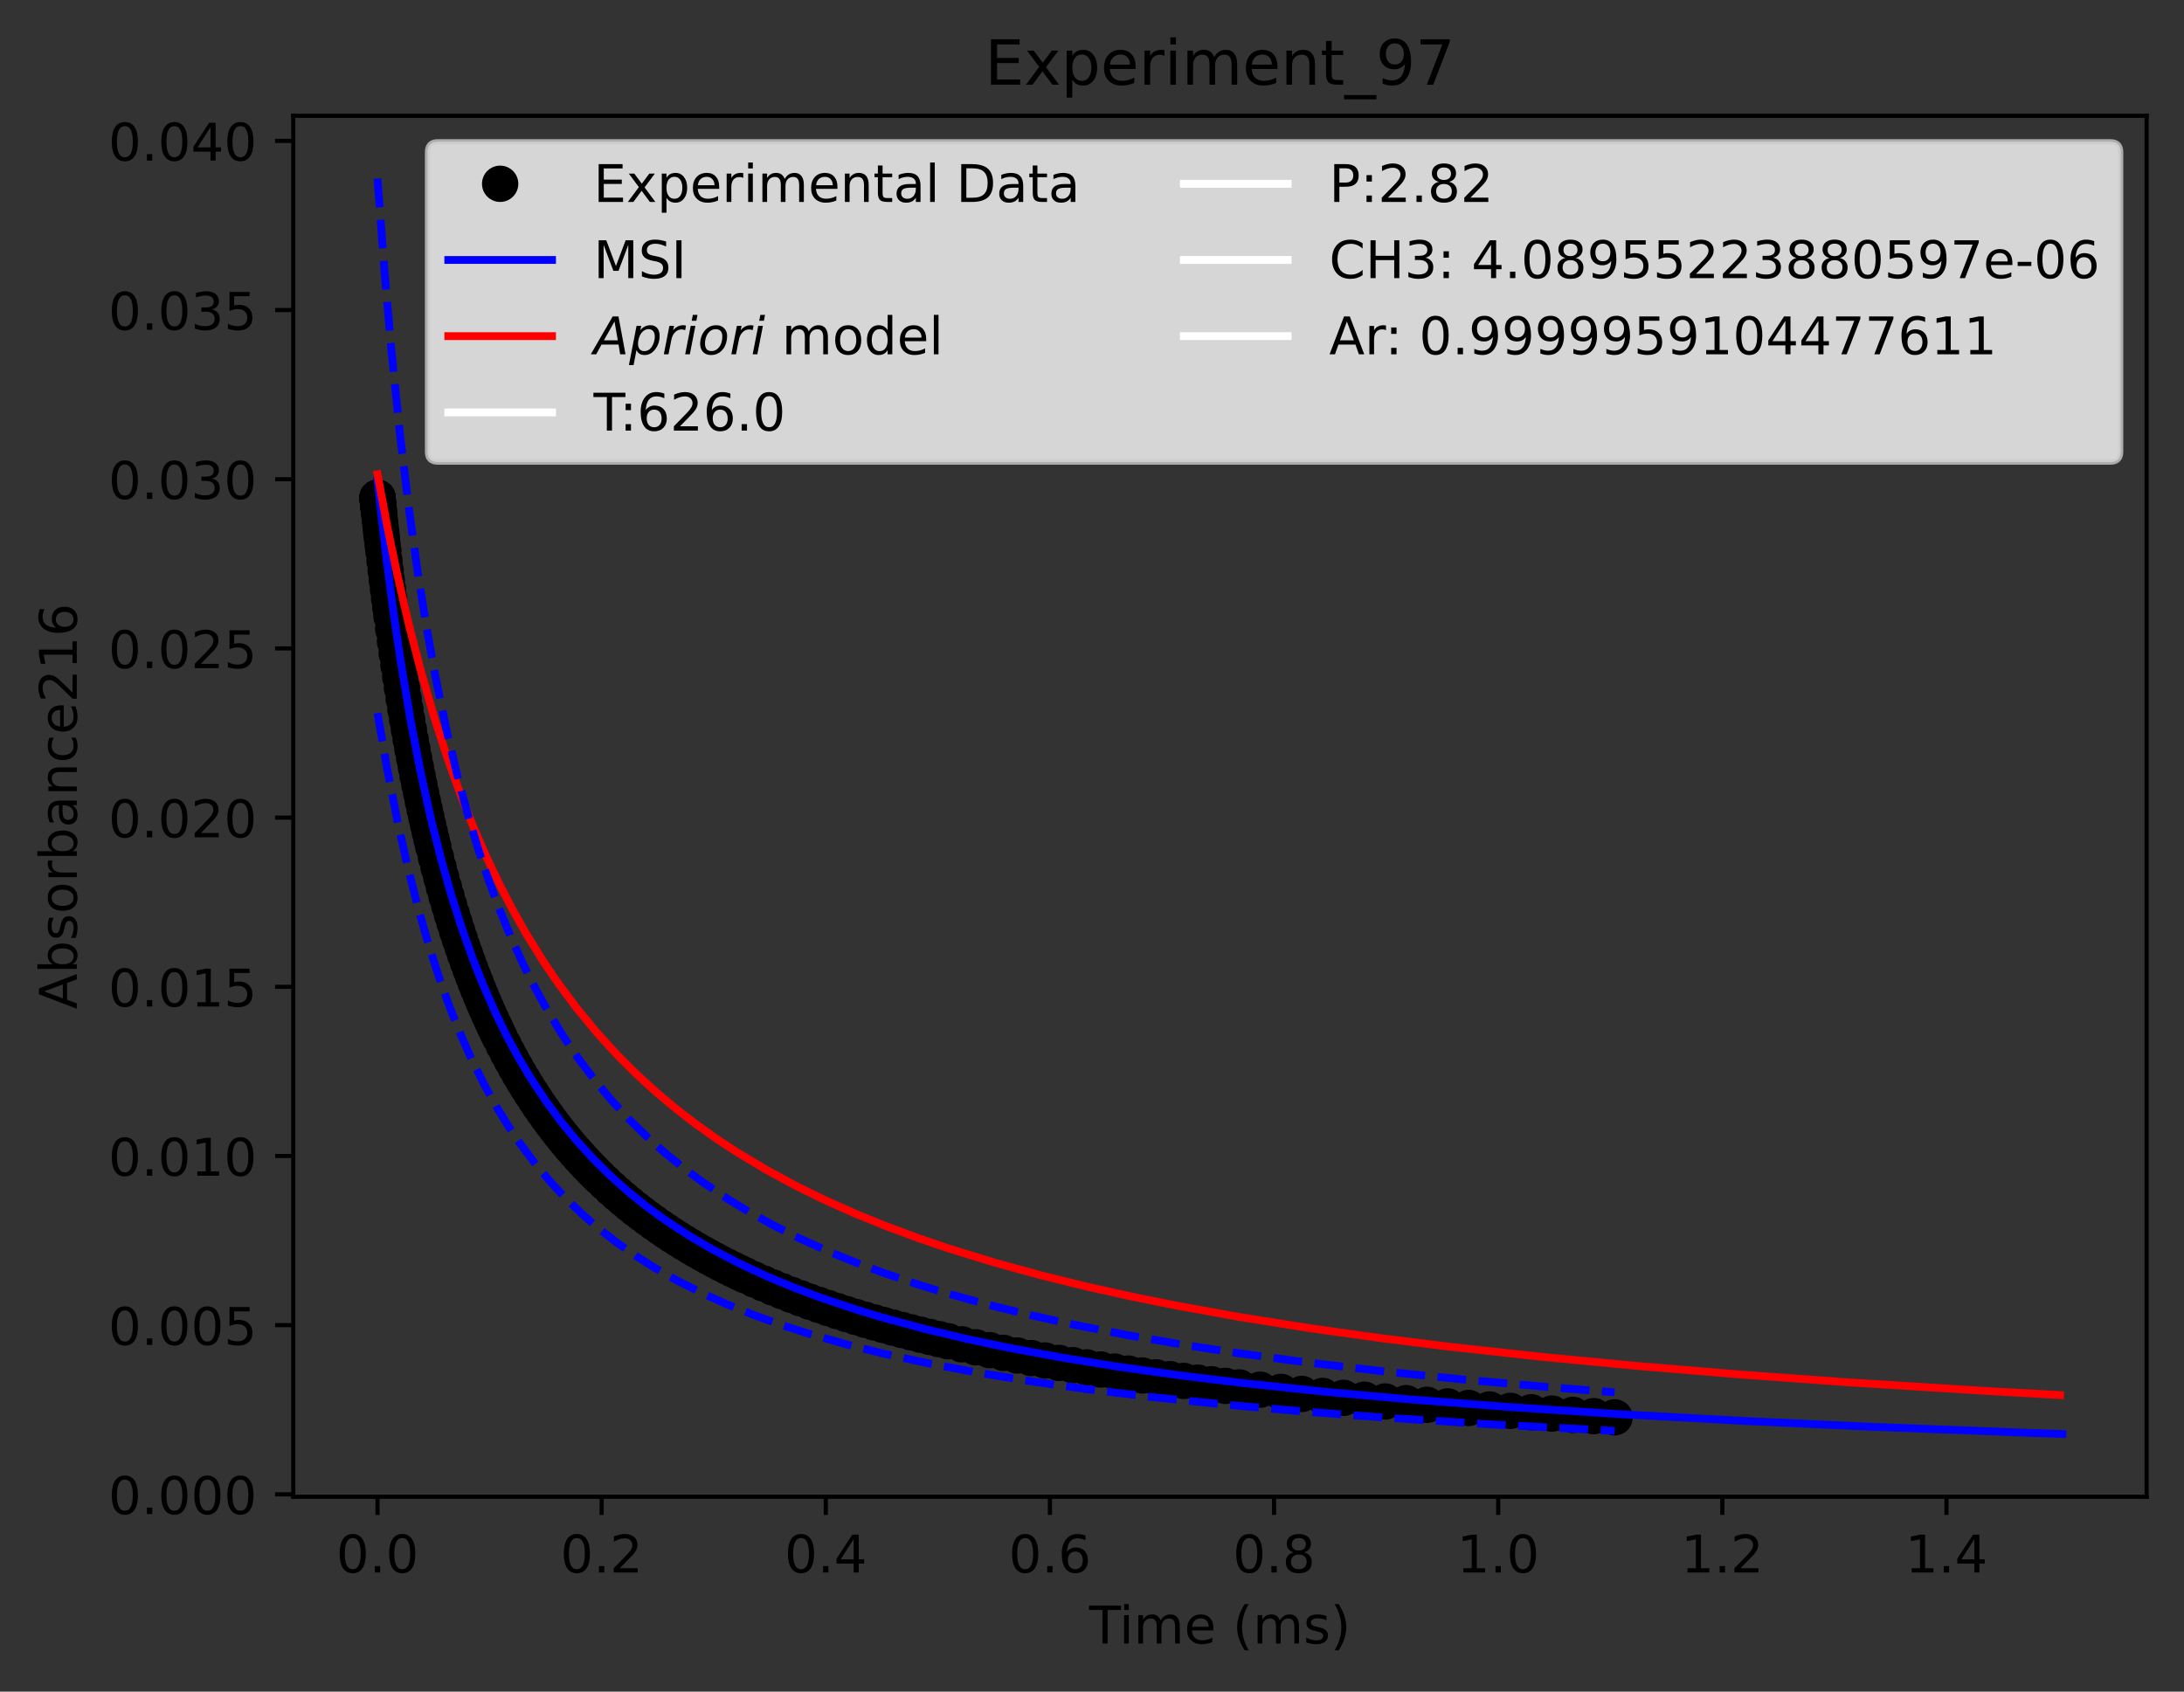 <?xml version="1.0" encoding="utf-8" standalone="no"?>
<!DOCTYPE svg PUBLIC "-//W3C//DTD SVG 1.1//EN"
  "http://www.w3.org/Graphics/SVG/1.1/DTD/svg11.dtd">
<!-- Created with matplotlib (https://matplotlib.org/) -->
<svg height="325.986pt" version="1.1" viewBox="0 0 420.826 325.986" width="420.826pt" xmlns="http://www.w3.org/2000/svg" xmlns:xlink="http://www.w3.org/1999/xlink">
 <rect x="0" y="0" width="420.826" height="325.986" fill="#333333" stroke="none"/>
 <defs>
  <style type="text/css">*{stroke-linecap:butt;stroke-linejoin:round;}</style>
 </defs>
 <g id="figure_1">
  <g id="patch_1">
   <path d="M 0 325.986 
L 420.826 325.986 
L 420.826 0 
L 0 0 
z
" style="fill:none;"/>
  </g>
  <g id="axes_1">
   <g id="patch_2">
    <path d="M 56.506 288.43 
L 413.626 288.43 
L 413.626 22.318 
L 56.506 22.318 
z
" style="fill:none;"/>
   </g>
   <g id="matplotlib.axis_1">
    <g id="xtick_1">
     <g id="line2d_1">
      <defs>
       <path d="M 0 0 
L 0 3.5 
" id="mcfb3126c3c" style="stroke:#000000;stroke-width:0.8;"/>
      </defs>
      <g>
       <use style="stroke:#000000;stroke-width:0.8;" x="72.739" xlink:href="#mcfb3126c3c" y="288.43"/>
      </g>
     </g>
     <g id="text_1">
      <!-- 0.0 -->
      <g transform="translate(64.787 303.029)scale(0.1 -0.1)">
       <defs>
        <path d="M 31.781 66.406 
Q 24.172 66.406 20.328 58.906 
Q 16.5 51.422 16.5 36.375 
Q 16.5 21.391 20.328 13.891 
Q 24.172 6.391 31.781 6.391 
Q 39.453 6.391 43.281 13.891 
Q 47.125 21.391 47.125 36.375 
Q 47.125 51.422 43.281 58.906 
Q 39.453 66.406 31.781 66.406 
z
M 31.781 74.219 
Q 44.047 74.219 50.516 64.516 
Q 56.984 54.828 56.984 36.375 
Q 56.984 17.969 50.516 8.266 
Q 44.047 -1.422 31.781 -1.422 
Q 19.531 -1.422 13.062 8.266 
Q 6.594 17.969 6.594 36.375 
Q 6.594 54.828 13.062 64.516 
Q 19.531 74.219 31.781 74.219 
z
" id="DejaVuSans-48"/>
        <path d="M 10.688 12.406 
L 21 12.406 
L 21 0 
L 10.688 0 
z
" id="DejaVuSans-46"/>
       </defs>
       <use xlink:href="#DejaVuSans-48"/>
       <use x="63.623" xlink:href="#DejaVuSans-46"/>
       <use x="95.41" xlink:href="#DejaVuSans-48"/>
      </g>
     </g>
    </g>
    <g id="xtick_2">
     <g id="line2d_2">
      <g>
       <use style="stroke:#000000;stroke-width:0.8;" x="115.928" xlink:href="#mcfb3126c3c" y="288.43"/>
      </g>
     </g>
     <g id="text_2">
      <!-- 0.2 -->
      <g transform="translate(107.976 303.029)scale(0.1 -0.1)">
       <defs>
        <path d="M 19.188 8.297 
L 53.609 8.297 
L 53.609 0 
L 7.328 0 
L 7.328 8.297 
Q 12.938 14.109 22.625 23.891 
Q 32.328 33.688 34.812 36.531 
Q 39.547 41.844 41.422 45.531 
Q 43.312 49.219 43.312 52.781 
Q 43.312 58.594 39.234 62.25 
Q 35.156 65.922 28.609 65.922 
Q 23.969 65.922 18.812 64.312 
Q 13.672 62.703 7.812 59.422 
L 7.812 69.391 
Q 13.766 71.781 18.938 73 
Q 24.125 74.219 28.422 74.219 
Q 39.75 74.219 46.484 68.547 
Q 53.219 62.891 53.219 53.422 
Q 53.219 48.922 51.531 44.891 
Q 49.859 40.875 45.406 35.406 
Q 44.188 33.984 37.641 27.219 
Q 31.109 20.453 19.188 8.297 
z
" id="DejaVuSans-50"/>
       </defs>
       <use xlink:href="#DejaVuSans-48"/>
       <use x="63.623" xlink:href="#DejaVuSans-46"/>
       <use x="95.41" xlink:href="#DejaVuSans-50"/>
      </g>
     </g>
    </g>
    <g id="xtick_3">
     <g id="line2d_3">
      <g>
       <use style="stroke:#000000;stroke-width:0.8;" x="159.117" xlink:href="#mcfb3126c3c" y="288.43"/>
      </g>
     </g>
     <g id="text_3">
      <!-- 0.4 -->
      <g transform="translate(151.165 303.029)scale(0.1 -0.1)">
       <defs>
        <path d="M 37.797 64.312 
L 12.891 25.391 
L 37.797 25.391 
z
M 35.203 72.906 
L 47.609 72.906 
L 47.609 25.391 
L 58.016 25.391 
L 58.016 17.188 
L 47.609 17.188 
L 47.609 0 
L 37.797 0 
L 37.797 17.188 
L 4.891 17.188 
L 4.891 26.703 
z
" id="DejaVuSans-52"/>
       </defs>
       <use xlink:href="#DejaVuSans-48"/>
       <use x="63.623" xlink:href="#DejaVuSans-46"/>
       <use x="95.41" xlink:href="#DejaVuSans-52"/>
      </g>
     </g>
    </g>
    <g id="xtick_4">
     <g id="line2d_4">
      <g>
       <use style="stroke:#000000;stroke-width:0.8;" x="202.306" xlink:href="#mcfb3126c3c" y="288.43"/>
      </g>
     </g>
     <g id="text_4">
      <!-- 0.6 -->
      <g transform="translate(194.354 303.029)scale(0.1 -0.1)">
       <defs>
        <path d="M 33.016 40.375 
Q 26.375 40.375 22.484 35.828 
Q 18.609 31.297 18.609 23.391 
Q 18.609 15.531 22.484 10.953 
Q 26.375 6.391 33.016 6.391 
Q 39.656 6.391 43.531 10.953 
Q 47.406 15.531 47.406 23.391 
Q 47.406 31.297 43.531 35.828 
Q 39.656 40.375 33.016 40.375 
z
M 52.594 71.297 
L 52.594 62.312 
Q 48.875 64.062 45.094 64.984 
Q 41.312 65.922 37.594 65.922 
Q 27.828 65.922 22.672 59.328 
Q 17.531 52.734 16.797 39.406 
Q 19.672 43.656 24.016 45.922 
Q 28.375 48.188 33.594 48.188 
Q 44.578 48.188 50.953 41.516 
Q 57.328 34.859 57.328 23.391 
Q 57.328 12.156 50.688 5.359 
Q 44.047 -1.422 33.016 -1.422 
Q 20.359 -1.422 13.672 8.266 
Q 6.984 17.969 6.984 36.375 
Q 6.984 53.656 15.188 63.938 
Q 23.391 74.219 37.203 74.219 
Q 40.922 74.219 44.703 73.484 
Q 48.484 72.75 52.594 71.297 
z
" id="DejaVuSans-54"/>
       </defs>
       <use xlink:href="#DejaVuSans-48"/>
       <use x="63.623" xlink:href="#DejaVuSans-46"/>
       <use x="95.41" xlink:href="#DejaVuSans-54"/>
      </g>
     </g>
    </g>
    <g id="xtick_5">
     <g id="line2d_5">
      <g>
       <use style="stroke:#000000;stroke-width:0.8;" x="245.495" xlink:href="#mcfb3126c3c" y="288.43"/>
      </g>
     </g>
     <g id="text_5">
      <!-- 0.8 -->
      <g transform="translate(237.543 303.029)scale(0.1 -0.1)">
       <defs>
        <path d="M 31.781 34.625 
Q 24.75 34.625 20.719 30.859 
Q 16.703 27.094 16.703 20.516 
Q 16.703 13.922 20.719 10.156 
Q 24.75 6.391 31.781 6.391 
Q 38.812 6.391 42.859 10.172 
Q 46.922 13.969 46.922 20.516 
Q 46.922 27.094 42.891 30.859 
Q 38.875 34.625 31.781 34.625 
z
M 21.922 38.812 
Q 15.578 40.375 12.031 44.719 
Q 8.5 49.078 8.5 55.328 
Q 8.5 64.062 14.719 69.141 
Q 20.953 74.219 31.781 74.219 
Q 42.672 74.219 48.875 69.141 
Q 55.078 64.062 55.078 55.328 
Q 55.078 49.078 51.531 44.719 
Q 48 40.375 41.703 38.812 
Q 48.828 37.156 52.797 32.312 
Q 56.781 27.484 56.781 20.516 
Q 56.781 9.906 50.312 4.234 
Q 43.844 -1.422 31.781 -1.422 
Q 19.734 -1.422 13.25 4.234 
Q 6.781 9.906 6.781 20.516 
Q 6.781 27.484 10.781 32.312 
Q 14.797 37.156 21.922 38.812 
z
M 18.312 54.391 
Q 18.312 48.734 21.844 45.562 
Q 25.391 42.391 31.781 42.391 
Q 38.141 42.391 41.719 45.562 
Q 45.312 48.734 45.312 54.391 
Q 45.312 60.062 41.719 63.234 
Q 38.141 66.406 31.781 66.406 
Q 25.391 66.406 21.844 63.234 
Q 18.312 60.062 18.312 54.391 
z
" id="DejaVuSans-56"/>
       </defs>
       <use xlink:href="#DejaVuSans-48"/>
       <use x="63.623" xlink:href="#DejaVuSans-46"/>
       <use x="95.41" xlink:href="#DejaVuSans-56"/>
      </g>
     </g>
    </g>
    <g id="xtick_6">
     <g id="line2d_6">
      <g>
       <use style="stroke:#000000;stroke-width:0.8;" x="288.683" xlink:href="#mcfb3126c3c" y="288.43"/>
      </g>
     </g>
     <g id="text_6">
      <!-- 1.0 -->
      <g transform="translate(280.732 303.029)scale(0.1 -0.1)">
       <defs>
        <path d="M 12.406 8.297 
L 28.516 8.297 
L 28.516 63.922 
L 10.984 60.406 
L 10.984 69.391 
L 28.422 72.906 
L 38.281 72.906 
L 38.281 8.297 
L 54.391 8.297 
L 54.391 0 
L 12.406 0 
z
" id="DejaVuSans-49"/>
       </defs>
       <use xlink:href="#DejaVuSans-49"/>
       <use x="63.623" xlink:href="#DejaVuSans-46"/>
       <use x="95.41" xlink:href="#DejaVuSans-48"/>
      </g>
     </g>
    </g>
    <g id="xtick_7">
     <g id="line2d_7">
      <g>
       <use style="stroke:#000000;stroke-width:0.8;" x="331.872" xlink:href="#mcfb3126c3c" y="288.43"/>
      </g>
     </g>
     <g id="text_7">
      <!-- 1.2 -->
      <g transform="translate(323.921 303.029)scale(0.1 -0.1)">
       <use xlink:href="#DejaVuSans-49"/>
       <use x="63.623" xlink:href="#DejaVuSans-46"/>
       <use x="95.41" xlink:href="#DejaVuSans-50"/>
      </g>
     </g>
    </g>
    <g id="xtick_8">
     <g id="line2d_8">
      <g>
       <use style="stroke:#000000;stroke-width:0.8;" x="375.061" xlink:href="#mcfb3126c3c" y="288.43"/>
      </g>
     </g>
     <g id="text_8">
      <!-- 1.4 -->
      <g transform="translate(367.11 303.029)scale(0.1 -0.1)">
       <use xlink:href="#DejaVuSans-49"/>
       <use x="63.623" xlink:href="#DejaVuSans-46"/>
       <use x="95.41" xlink:href="#DejaVuSans-52"/>
      </g>
     </g>
    </g>
    <g id="text_9">
     <!-- Time (ms) -->
     <g transform="translate(209.867 316.707)scale(0.1 -0.1)">
      <defs>
       <path d="M -0.297 72.906 
L 61.375 72.906 
L 61.375 64.594 
L 35.5 64.594 
L 35.5 0 
L 25.594 0 
L 25.594 64.594 
L -0.297 64.594 
z
" id="DejaVuSans-84"/>
       <path d="M 9.422 54.688 
L 18.406 54.688 
L 18.406 0 
L 9.422 0 
z
M 9.422 75.984 
L 18.406 75.984 
L 18.406 64.594 
L 9.422 64.594 
z
" id="DejaVuSans-105"/>
       <path d="M 52 44.188 
Q 55.375 50.25 60.062 53.125 
Q 64.75 56 71.094 56 
Q 79.641 56 84.281 50.016 
Q 88.922 44.047 88.922 33.016 
L 88.922 0 
L 79.891 0 
L 79.891 32.719 
Q 79.891 40.578 77.094 44.375 
Q 74.312 48.188 68.609 48.188 
Q 61.625 48.188 57.562 43.547 
Q 53.516 38.922 53.516 30.906 
L 53.516 0 
L 44.484 0 
L 44.484 32.719 
Q 44.484 40.625 41.703 44.406 
Q 38.922 48.188 33.109 48.188 
Q 26.219 48.188 22.156 43.531 
Q 18.109 38.875 18.109 30.906 
L 18.109 0 
L 9.078 0 
L 9.078 54.688 
L 18.109 54.688 
L 18.109 46.188 
Q 21.188 51.219 25.484 53.609 
Q 29.781 56 35.688 56 
Q 41.656 56 45.828 52.969 
Q 50 49.953 52 44.188 
z
" id="DejaVuSans-109"/>
       <path d="M 56.203 29.594 
L 56.203 25.203 
L 14.891 25.203 
Q 15.484 15.922 20.484 11.062 
Q 25.484 6.203 34.422 6.203 
Q 39.594 6.203 44.453 7.469 
Q 49.312 8.734 54.109 11.281 
L 54.109 2.781 
Q 49.266 0.734 44.188 -0.344 
Q 39.109 -1.422 33.891 -1.422 
Q 20.797 -1.422 13.156 6.188 
Q 5.516 13.812 5.516 26.812 
Q 5.516 40.234 12.766 48.109 
Q 20.016 56 32.328 56 
Q 43.359 56 49.781 48.891 
Q 56.203 41.797 56.203 29.594 
z
M 47.219 32.234 
Q 47.125 39.594 43.094 43.984 
Q 39.062 48.391 32.422 48.391 
Q 24.906 48.391 20.391 44.141 
Q 15.875 39.891 15.188 32.172 
z
" id="DejaVuSans-101"/>
       <path id="DejaVuSans-32"/>
       <path d="M 31 75.875 
Q 24.469 64.656 21.281 53.656 
Q 18.109 42.672 18.109 31.391 
Q 18.109 20.125 21.312 9.062 
Q 24.516 -2 31 -13.188 
L 23.188 -13.188 
Q 15.875 -1.703 12.234 9.375 
Q 8.594 20.453 8.594 31.391 
Q 8.594 42.281 12.203 53.312 
Q 15.828 64.359 23.188 75.875 
z
" id="DejaVuSans-40"/>
       <path d="M 44.281 53.078 
L 44.281 44.578 
Q 40.484 46.531 36.375 47.5 
Q 32.281 48.484 27.875 48.484 
Q 21.188 48.484 17.844 46.438 
Q 14.5 44.391 14.5 40.281 
Q 14.5 37.156 16.891 35.375 
Q 19.281 33.594 26.516 31.984 
L 29.594 31.297 
Q 39.156 29.25 43.188 25.516 
Q 47.219 21.781 47.219 15.094 
Q 47.219 7.469 41.188 3.016 
Q 35.156 -1.422 24.609 -1.422 
Q 20.219 -1.422 15.453 -0.562 
Q 10.688 0.297 5.422 2 
L 5.422 11.281 
Q 10.406 8.688 15.234 7.391 
Q 20.062 6.109 24.812 6.109 
Q 31.156 6.109 34.562 8.281 
Q 37.984 10.453 37.984 14.406 
Q 37.984 18.062 35.516 20.016 
Q 33.062 21.969 24.703 23.781 
L 21.578 24.516 
Q 13.234 26.266 9.516 29.906 
Q 5.812 33.547 5.812 39.891 
Q 5.812 47.609 11.281 51.797 
Q 16.75 56 26.812 56 
Q 31.781 56 36.172 55.266 
Q 40.578 54.547 44.281 53.078 
z
" id="DejaVuSans-115"/>
       <path d="M 8.016 75.875 
L 15.828 75.875 
Q 23.141 64.359 26.781 53.312 
Q 30.422 42.281 30.422 31.391 
Q 30.422 20.453 26.781 9.375 
Q 23.141 -1.703 15.828 -13.188 
L 8.016 -13.188 
Q 14.5 -2 17.703 9.062 
Q 20.906 20.125 20.906 31.391 
Q 20.906 42.672 17.703 53.656 
Q 14.5 64.656 8.016 75.875 
z
" id="DejaVuSans-41"/>
      </defs>
      <use xlink:href="#DejaVuSans-84"/>
      <use x="57.959" xlink:href="#DejaVuSans-105"/>
      <use x="85.742" xlink:href="#DejaVuSans-109"/>
      <use x="183.154" xlink:href="#DejaVuSans-101"/>
      <use x="244.678" xlink:href="#DejaVuSans-32"/>
      <use x="276.465" xlink:href="#DejaVuSans-40"/>
      <use x="315.479" xlink:href="#DejaVuSans-109"/>
      <use x="412.891" xlink:href="#DejaVuSans-115"/>
      <use x="464.99" xlink:href="#DejaVuSans-41"/>
     </g>
    </g>
   </g>
   <g id="matplotlib.axis_2">
    <g id="ytick_1">
     <g id="line2d_9">
      <defs>
       <path d="M 0 0 
L -3.5 0 
" id="mf70145f42a" style="stroke:#000000;stroke-width:0.8;"/>
      </defs>
      <g>
       <use style="stroke:#000000;stroke-width:0.8;" x="56.506" xlink:href="#mf70145f42a" y="287.967"/>
      </g>
     </g>
     <g id="text_10">
      <!-- 0.000 -->
      <g transform="translate(20.878 291.766)scale(0.1 -0.1)">
       <use xlink:href="#DejaVuSans-48"/>
       <use x="63.623" xlink:href="#DejaVuSans-46"/>
       <use x="95.41" xlink:href="#DejaVuSans-48"/>
       <use x="159.033" xlink:href="#DejaVuSans-48"/>
       <use x="222.656" xlink:href="#DejaVuSans-48"/>
      </g>
     </g>
    </g>
    <g id="ytick_2">
     <g id="line2d_10">
      <g>
       <use style="stroke:#000000;stroke-width:0.8;" x="56.506" xlink:href="#mf70145f42a" y="255.364"/>
      </g>
     </g>
     <g id="text_11">
      <!-- 0.005 -->
      <g transform="translate(20.878 259.163)scale(0.1 -0.1)">
       <defs>
        <path d="M 10.797 72.906 
L 49.516 72.906 
L 49.516 64.594 
L 19.828 64.594 
L 19.828 46.734 
Q 21.969 47.469 24.109 47.828 
Q 26.266 48.188 28.422 48.188 
Q 40.625 48.188 47.75 41.5 
Q 54.891 34.812 54.891 23.391 
Q 54.891 11.625 47.562 5.094 
Q 40.234 -1.422 26.906 -1.422 
Q 22.312 -1.422 17.547 -0.641 
Q 12.797 0.141 7.719 1.703 
L 7.719 11.625 
Q 12.109 9.234 16.797 8.062 
Q 21.484 6.891 26.703 6.891 
Q 35.156 6.891 40.078 11.328 
Q 45.016 15.766 45.016 23.391 
Q 45.016 31 40.078 35.438 
Q 35.156 39.891 26.703 39.891 
Q 22.75 39.891 18.812 39.016 
Q 14.891 38.141 10.797 36.281 
z
" id="DejaVuSans-53"/>
       </defs>
       <use xlink:href="#DejaVuSans-48"/>
       <use x="63.623" xlink:href="#DejaVuSans-46"/>
       <use x="95.41" xlink:href="#DejaVuSans-48"/>
       <use x="159.033" xlink:href="#DejaVuSans-48"/>
       <use x="222.656" xlink:href="#DejaVuSans-53"/>
      </g>
     </g>
    </g>
    <g id="ytick_3">
     <g id="line2d_11">
      <g>
       <use style="stroke:#000000;stroke-width:0.8;" x="56.506" xlink:href="#mf70145f42a" y="222.761"/>
      </g>
     </g>
     <g id="text_12">
      <!-- 0.010 -->
      <g transform="translate(20.878 226.561)scale(0.1 -0.1)">
       <use xlink:href="#DejaVuSans-48"/>
       <use x="63.623" xlink:href="#DejaVuSans-46"/>
       <use x="95.41" xlink:href="#DejaVuSans-48"/>
       <use x="159.033" xlink:href="#DejaVuSans-49"/>
       <use x="222.656" xlink:href="#DejaVuSans-48"/>
      </g>
     </g>
    </g>
    <g id="ytick_4">
     <g id="line2d_12">
      <g>
       <use style="stroke:#000000;stroke-width:0.8;" x="56.506" xlink:href="#mf70145f42a" y="190.159"/>
      </g>
     </g>
     <g id="text_13">
      <!-- 0.015 -->
      <g transform="translate(20.878 193.958)scale(0.1 -0.1)">
       <use xlink:href="#DejaVuSans-48"/>
       <use x="63.623" xlink:href="#DejaVuSans-46"/>
       <use x="95.41" xlink:href="#DejaVuSans-48"/>
       <use x="159.033" xlink:href="#DejaVuSans-49"/>
       <use x="222.656" xlink:href="#DejaVuSans-53"/>
      </g>
     </g>
    </g>
    <g id="ytick_5">
     <g id="line2d_13">
      <g>
       <use style="stroke:#000000;stroke-width:0.8;" x="56.506" xlink:href="#mf70145f42a" y="157.556"/>
      </g>
     </g>
     <g id="text_14">
      <!-- 0.020 -->
      <g transform="translate(20.878 161.355)scale(0.1 -0.1)">
       <use xlink:href="#DejaVuSans-48"/>
       <use x="63.623" xlink:href="#DejaVuSans-46"/>
       <use x="95.41" xlink:href="#DejaVuSans-48"/>
       <use x="159.033" xlink:href="#DejaVuSans-50"/>
       <use x="222.656" xlink:href="#DejaVuSans-48"/>
      </g>
     </g>
    </g>
    <g id="ytick_6">
     <g id="line2d_14">
      <g>
       <use style="stroke:#000000;stroke-width:0.8;" x="56.506" xlink:href="#mf70145f42a" y="124.953"/>
      </g>
     </g>
     <g id="text_15">
      <!-- 0.025 -->
      <g transform="translate(20.878 128.752)scale(0.1 -0.1)">
       <use xlink:href="#DejaVuSans-48"/>
       <use x="63.623" xlink:href="#DejaVuSans-46"/>
       <use x="95.41" xlink:href="#DejaVuSans-48"/>
       <use x="159.033" xlink:href="#DejaVuSans-50"/>
       <use x="222.656" xlink:href="#DejaVuSans-53"/>
      </g>
     </g>
    </g>
    <g id="ytick_7">
     <g id="line2d_15">
      <g>
       <use style="stroke:#000000;stroke-width:0.8;" x="56.506" xlink:href="#mf70145f42a" y="92.35"/>
      </g>
     </g>
     <g id="text_16">
      <!-- 0.030 -->
      <g transform="translate(20.878 96.149)scale(0.1 -0.1)">
       <defs>
        <path d="M 40.578 39.312 
Q 47.656 37.797 51.625 33 
Q 55.609 28.219 55.609 21.188 
Q 55.609 10.406 48.188 4.484 
Q 40.766 -1.422 27.094 -1.422 
Q 22.516 -1.422 17.656 -0.516 
Q 12.797 0.391 7.625 2.203 
L 7.625 11.719 
Q 11.719 9.328 16.594 8.109 
Q 21.484 6.891 26.812 6.891 
Q 36.078 6.891 40.938 10.547 
Q 45.797 14.203 45.797 21.188 
Q 45.797 27.641 41.281 31.266 
Q 36.766 34.906 28.719 34.906 
L 20.219 34.906 
L 20.219 43.016 
L 29.109 43.016 
Q 36.375 43.016 40.234 45.922 
Q 44.094 48.828 44.094 54.297 
Q 44.094 59.906 40.109 62.906 
Q 36.141 65.922 28.719 65.922 
Q 24.656 65.922 20.016 65.031 
Q 15.375 64.156 9.812 62.312 
L 9.812 71.094 
Q 15.438 72.656 20.344 73.438 
Q 25.25 74.219 29.594 74.219 
Q 40.828 74.219 47.359 69.109 
Q 53.906 64.016 53.906 55.328 
Q 53.906 49.266 50.438 45.094 
Q 46.969 40.922 40.578 39.312 
z
" id="DejaVuSans-51"/>
       </defs>
       <use xlink:href="#DejaVuSans-48"/>
       <use x="63.623" xlink:href="#DejaVuSans-46"/>
       <use x="95.41" xlink:href="#DejaVuSans-48"/>
       <use x="159.033" xlink:href="#DejaVuSans-51"/>
       <use x="222.656" xlink:href="#DejaVuSans-48"/>
      </g>
     </g>
    </g>
    <g id="ytick_8">
     <g id="line2d_16">
      <g>
       <use style="stroke:#000000;stroke-width:0.8;" x="56.506" xlink:href="#mf70145f42a" y="59.747"/>
      </g>
     </g>
     <g id="text_17">
      <!-- 0.035 -->
      <g transform="translate(20.878 63.547)scale(0.1 -0.1)">
       <use xlink:href="#DejaVuSans-48"/>
       <use x="63.623" xlink:href="#DejaVuSans-46"/>
       <use x="95.41" xlink:href="#DejaVuSans-48"/>
       <use x="159.033" xlink:href="#DejaVuSans-51"/>
       <use x="222.656" xlink:href="#DejaVuSans-53"/>
      </g>
     </g>
    </g>
    <g id="ytick_9">
     <g id="line2d_17">
      <g>
       <use style="stroke:#000000;stroke-width:0.8;" x="56.506" xlink:href="#mf70145f42a" y="27.145"/>
      </g>
     </g>
     <g id="text_18">
      <!-- 0.040 -->
      <g transform="translate(20.878 30.944)scale(0.1 -0.1)">
       <use xlink:href="#DejaVuSans-48"/>
       <use x="63.623" xlink:href="#DejaVuSans-46"/>
       <use x="95.41" xlink:href="#DejaVuSans-48"/>
       <use x="159.033" xlink:href="#DejaVuSans-52"/>
       <use x="222.656" xlink:href="#DejaVuSans-48"/>
      </g>
     </g>
    </g>
    <g id="text_19">
     <!-- Absorbance216 -->
     <g transform="translate(14.798 194.465)rotate(-90)scale(0.1 -0.1)">
      <defs>
       <path d="M 34.188 63.188 
L 20.797 26.906 
L 47.609 26.906 
z
M 28.609 72.906 
L 39.797 72.906 
L 67.578 0 
L 57.328 0 
L 50.688 18.703 
L 17.828 18.703 
L 11.188 0 
L 0.781 0 
z
" id="DejaVuSans-65"/>
       <path d="M 48.688 27.297 
Q 48.688 37.203 44.609 42.844 
Q 40.531 48.484 33.406 48.484 
Q 26.266 48.484 22.188 42.844 
Q 18.109 37.203 18.109 27.297 
Q 18.109 17.391 22.188 11.75 
Q 26.266 6.109 33.406 6.109 
Q 40.531 6.109 44.609 11.75 
Q 48.688 17.391 48.688 27.297 
z
M 18.109 46.391 
Q 20.953 51.266 25.266 53.625 
Q 29.594 56 35.594 56 
Q 45.562 56 51.781 48.094 
Q 58.016 40.188 58.016 27.297 
Q 58.016 14.406 51.781 6.484 
Q 45.562 -1.422 35.594 -1.422 
Q 29.594 -1.422 25.266 0.953 
Q 20.953 3.328 18.109 8.203 
L 18.109 0 
L 9.078 0 
L 9.078 75.984 
L 18.109 75.984 
z
" id="DejaVuSans-98"/>
       <path d="M 30.609 48.391 
Q 23.391 48.391 19.188 42.75 
Q 14.984 37.109 14.984 27.297 
Q 14.984 17.484 19.156 11.844 
Q 23.344 6.203 30.609 6.203 
Q 37.797 6.203 41.984 11.859 
Q 46.188 17.531 46.188 27.297 
Q 46.188 37.016 41.984 42.703 
Q 37.797 48.391 30.609 48.391 
z
M 30.609 56 
Q 42.328 56 49.016 48.375 
Q 55.719 40.766 55.719 27.297 
Q 55.719 13.875 49.016 6.219 
Q 42.328 -1.422 30.609 -1.422 
Q 18.844 -1.422 12.172 6.219 
Q 5.516 13.875 5.516 27.297 
Q 5.516 40.766 12.172 48.375 
Q 18.844 56 30.609 56 
z
" id="DejaVuSans-111"/>
       <path d="M 41.109 46.297 
Q 39.594 47.172 37.812 47.578 
Q 36.031 48 33.891 48 
Q 26.266 48 22.188 43.047 
Q 18.109 38.094 18.109 28.812 
L 18.109 0 
L 9.078 0 
L 9.078 54.688 
L 18.109 54.688 
L 18.109 46.188 
Q 20.953 51.172 25.484 53.578 
Q 30.031 56 36.531 56 
Q 37.453 56 38.578 55.875 
Q 39.703 55.766 41.062 55.516 
z
" id="DejaVuSans-114"/>
       <path d="M 34.281 27.484 
Q 23.391 27.484 19.188 25 
Q 14.984 22.516 14.984 16.5 
Q 14.984 11.719 18.141 8.906 
Q 21.297 6.109 26.703 6.109 
Q 34.188 6.109 38.703 11.406 
Q 43.219 16.703 43.219 25.484 
L 43.219 27.484 
z
M 52.203 31.203 
L 52.203 0 
L 43.219 0 
L 43.219 8.297 
Q 40.141 3.328 35.547 0.953 
Q 30.953 -1.422 24.312 -1.422 
Q 15.922 -1.422 10.953 3.297 
Q 6 8.016 6 15.922 
Q 6 25.141 12.172 29.828 
Q 18.359 34.516 30.609 34.516 
L 43.219 34.516 
L 43.219 35.406 
Q 43.219 41.609 39.141 45 
Q 35.062 48.391 27.688 48.391 
Q 23 48.391 18.547 47.266 
Q 14.109 46.141 10.016 43.891 
L 10.016 52.203 
Q 14.938 54.109 19.578 55.047 
Q 24.219 56 28.609 56 
Q 40.484 56 46.344 49.844 
Q 52.203 43.703 52.203 31.203 
z
" id="DejaVuSans-97"/>
       <path d="M 54.891 33.016 
L 54.891 0 
L 45.906 0 
L 45.906 32.719 
Q 45.906 40.484 42.875 44.328 
Q 39.844 48.188 33.797 48.188 
Q 26.516 48.188 22.312 43.547 
Q 18.109 38.922 18.109 30.906 
L 18.109 0 
L 9.078 0 
L 9.078 54.688 
L 18.109 54.688 
L 18.109 46.188 
Q 21.344 51.125 25.703 53.562 
Q 30.078 56 35.797 56 
Q 45.219 56 50.047 50.172 
Q 54.891 44.344 54.891 33.016 
z
" id="DejaVuSans-110"/>
       <path d="M 48.781 52.594 
L 48.781 44.188 
Q 44.969 46.297 41.141 47.344 
Q 37.312 48.391 33.406 48.391 
Q 24.656 48.391 19.812 42.844 
Q 14.984 37.312 14.984 27.297 
Q 14.984 17.281 19.812 11.734 
Q 24.656 6.203 33.406 6.203 
Q 37.312 6.203 41.141 7.25 
Q 44.969 8.297 48.781 10.406 
L 48.781 2.094 
Q 45.016 0.344 40.984 -0.531 
Q 36.969 -1.422 32.422 -1.422 
Q 20.062 -1.422 12.781 6.344 
Q 5.516 14.109 5.516 27.297 
Q 5.516 40.672 12.859 48.328 
Q 20.219 56 33.016 56 
Q 37.156 56 41.109 55.141 
Q 45.062 54.297 48.781 52.594 
z
" id="DejaVuSans-99"/>
      </defs>
      <use xlink:href="#DejaVuSans-65"/>
      <use x="68.408" xlink:href="#DejaVuSans-98"/>
      <use x="131.885" xlink:href="#DejaVuSans-115"/>
      <use x="183.984" xlink:href="#DejaVuSans-111"/>
      <use x="245.166" xlink:href="#DejaVuSans-114"/>
      <use x="286.279" xlink:href="#DejaVuSans-98"/>
      <use x="349.756" xlink:href="#DejaVuSans-97"/>
      <use x="411.035" xlink:href="#DejaVuSans-110"/>
      <use x="474.414" xlink:href="#DejaVuSans-99"/>
      <use x="529.395" xlink:href="#DejaVuSans-101"/>
      <use x="590.918" xlink:href="#DejaVuSans-50"/>
      <use x="654.541" xlink:href="#DejaVuSans-49"/>
      <use x="718.164" xlink:href="#DejaVuSans-54"/>
     </g>
    </g>
   </g>
   <g id="line2d_18">
    <defs>
     <path d="M 0 3 
C 0.796 3 1.559 2.684 2.121 2.121 
C 2.684 1.559 3 0.796 3 0 
C 3 -0.796 2.684 -1.559 2.121 -2.121 
C 1.559 -2.684 0.796 -3 0 -3 
C -0.796 -3 -1.559 -2.684 -2.121 -2.121 
C -2.684 -1.559 -3 -0.796 -3 0 
C -3 0.796 -2.684 1.559 -2.121 2.121 
C -1.559 2.684 -0.796 3 0 3 
z
" id="mdaa9370644" style="stroke:#000000;"/>
    </defs>
    <g clip-path="url(#p6e3d807c4e)">
     <use style="stroke:#000000;" x="72.739" xlink:href="#mdaa9370644" y="95.922"/>
     <use style="stroke:#000000;" x="72.739" xlink:href="#mdaa9370644" y="95.923"/>
     <use style="stroke:#000000;" x="72.74" xlink:href="#mdaa9370644" y="95.927"/>
     <use style="stroke:#000000;" x="72.74" xlink:href="#mdaa9370644" y="95.932"/>
     <use style="stroke:#000000;" x="72.741" xlink:href="#mdaa9370644" y="95.943"/>
     <use style="stroke:#000000;" x="72.743" xlink:href="#mdaa9370644" y="95.963"/>
     <use style="stroke:#000000;" x="72.747" xlink:href="#mdaa9370644" y="95.999"/>
     <use style="stroke:#000000;" x="72.754" xlink:href="#mdaa9370644" y="96.062"/>
     <use style="stroke:#000000;" x="72.766" xlink:href="#mdaa9370644" y="96.181"/>
     <use style="stroke:#000000;" x="72.797" xlink:href="#mdaa9370644" y="96.481"/>
     <use style="stroke:#000000;" x="72.829" xlink:href="#mdaa9370644" y="96.78"/>
     <use style="stroke:#000000;" x="72.845" xlink:href="#mdaa9370644" y="96.938"/>
     <use style="stroke:#000000;" x="72.862" xlink:href="#mdaa9370644" y="97.096"/>
     <use style="stroke:#000000;" x="72.878" xlink:href="#mdaa9370644" y="97.254"/>
     <use style="stroke:#000000;" x="72.906" xlink:href="#mdaa9370644" y="97.52"/>
     <use style="stroke:#000000;" x="72.935" xlink:href="#mdaa9370644" y="97.786"/>
     <use style="stroke:#000000;" x="72.963" xlink:href="#mdaa9370644" y="98.051"/>
     <use style="stroke:#000000;" x="72.991" xlink:href="#mdaa9370644" y="98.316"/>
     <use style="stroke:#000000;" x="73.048" xlink:href="#mdaa9370644" y="98.847"/>
     <use style="stroke:#000000;" x="73.104" xlink:href="#mdaa9370644" y="99.375"/>
     <use style="stroke:#000000;" x="73.198" xlink:href="#mdaa9370644" y="100.243"/>
     <use style="stroke:#000000;" x="73.292" xlink:href="#mdaa9370644" y="101.103"/>
     <use style="stroke:#000000;" x="73.386" xlink:href="#mdaa9370644" y="101.955"/>
     <use style="stroke:#000000;" x="73.48" xlink:href="#mdaa9370644" y="102.799"/>
     <use style="stroke:#000000;" x="73.574" xlink:href="#mdaa9370644" y="103.636"/>
     <use style="stroke:#000000;" x="73.719" xlink:href="#mdaa9370644" y="104.913"/>
     <use style="stroke:#000000;" x="73.864" xlink:href="#mdaa9370644" y="106.172"/>
     <use style="stroke:#000000;" x="74.088" xlink:href="#mdaa9370644" y="108.082"/>
     <use style="stroke:#000000;" x="74.312" xlink:href="#mdaa9370644" y="109.951"/>
     <use style="stroke:#000000;" x="74.535" xlink:href="#mdaa9370644" y="111.783"/>
     <use style="stroke:#000000;" x="74.759" xlink:href="#mdaa9370644" y="113.577"/>
     <use style="stroke:#000000;" x="74.983" xlink:href="#mdaa9370644" y="115.334"/>
     <use style="stroke:#000000;" x="75.207" xlink:href="#mdaa9370644" y="117.057"/>
     <use style="stroke:#000000;" x="75.43" xlink:href="#mdaa9370644" y="118.746"/>
     <use style="stroke:#000000;" x="75.766" xlink:href="#mdaa9370644" y="121.219"/>
     <use style="stroke:#000000;" x="76.102" xlink:href="#mdaa9370644" y="123.622"/>
     <use style="stroke:#000000;" x="76.438" xlink:href="#mdaa9370644" y="125.956"/>
     <use style="stroke:#000000;" x="76.774" xlink:href="#mdaa9370644" y="128.224"/>
     <use style="stroke:#000000;" x="77.11" xlink:href="#mdaa9370644" y="130.43"/>
     <use style="stroke:#000000;" x="77.446" xlink:href="#mdaa9370644" y="132.576"/>
     <use style="stroke:#000000;" x="77.782" xlink:href="#mdaa9370644" y="134.665"/>
     <use style="stroke:#000000;" x="78.118" xlink:href="#mdaa9370644" y="136.698"/>
     <use style="stroke:#000000;" x="78.454" xlink:href="#mdaa9370644" y="138.677"/>
     <use style="stroke:#000000;" x="78.79" xlink:href="#mdaa9370644" y="140.606"/>
     <use style="stroke:#000000;" x="79.126" xlink:href="#mdaa9370644" y="142.485"/>
     <use style="stroke:#000000;" x="79.462" xlink:href="#mdaa9370644" y="144.317"/>
     <use style="stroke:#000000;" x="79.798" xlink:href="#mdaa9370644" y="146.104"/>
     <use style="stroke:#000000;" x="80.134" xlink:href="#mdaa9370644" y="147.846"/>
     <use style="stroke:#000000;" x="80.47" xlink:href="#mdaa9370644" y="149.547"/>
     <use style="stroke:#000000;" x="80.806" xlink:href="#mdaa9370644" y="151.206"/>
     <use style="stroke:#000000;" x="81.142" xlink:href="#mdaa9370644" y="152.826"/>
     <use style="stroke:#000000;" x="81.478" xlink:href="#mdaa9370644" y="154.409"/>
     <use style="stroke:#000000;" x="81.814" xlink:href="#mdaa9370644" y="155.954"/>
     <use style="stroke:#000000;" x="82.15" xlink:href="#mdaa9370644" y="157.464"/>
     <use style="stroke:#000000;" x="82.486" xlink:href="#mdaa9370644" y="158.941"/>
     <use style="stroke:#000000;" x="82.821" xlink:href="#mdaa9370644" y="160.384"/>
     <use style="stroke:#000000;" x="83.157" xlink:href="#mdaa9370644" y="161.795"/>
     <use style="stroke:#000000;" x="83.493" xlink:href="#mdaa9370644" y="163.175"/>
     <use style="stroke:#000000;" x="84.004" xlink:href="#mdaa9370644" y="165.216"/>
     <use style="stroke:#000000;" x="84.514" xlink:href="#mdaa9370644" y="167.19"/>
     <use style="stroke:#000000;" x="85.025" xlink:href="#mdaa9370644" y="169.103"/>
     <use style="stroke:#000000;" x="85.535" xlink:href="#mdaa9370644" y="170.956"/>
     <use style="stroke:#000000;" x="86.046" xlink:href="#mdaa9370644" y="172.751"/>
     <use style="stroke:#000000;" x="86.556" xlink:href="#mdaa9370644" y="174.493"/>
     <use style="stroke:#000000;" x="87.067" xlink:href="#mdaa9370644" y="176.183"/>
     <use style="stroke:#000000;" x="87.577" xlink:href="#mdaa9370644" y="177.823"/>
     <use style="stroke:#000000;" x="88.088" xlink:href="#mdaa9370644" y="179.416"/>
     <use style="stroke:#000000;" x="88.598" xlink:href="#mdaa9370644" y="180.963"/>
     <use style="stroke:#000000;" x="89.109" xlink:href="#mdaa9370644" y="182.467"/>
     <use style="stroke:#000000;" x="89.619" xlink:href="#mdaa9370644" y="183.929"/>
     <use style="stroke:#000000;" x="90.13" xlink:href="#mdaa9370644" y="185.351"/>
     <use style="stroke:#000000;" x="90.64" xlink:href="#mdaa9370644" y="186.735"/>
     <use style="stroke:#000000;" x="91.151" xlink:href="#mdaa9370644" y="188.082"/>
     <use style="stroke:#000000;" x="91.661" xlink:href="#mdaa9370644" y="189.393"/>
     <use style="stroke:#000000;" x="92.172" xlink:href="#mdaa9370644" y="190.671"/>
     <use style="stroke:#000000;" x="92.683" xlink:href="#mdaa9370644" y="191.916"/>
     <use style="stroke:#000000;" x="93.193" xlink:href="#mdaa9370644" y="193.129"/>
     <use style="stroke:#000000;" x="93.704" xlink:href="#mdaa9370644" y="194.312"/>
     <use style="stroke:#000000;" x="94.214" xlink:href="#mdaa9370644" y="195.466"/>
     <use style="stroke:#000000;" x="94.725" xlink:href="#mdaa9370644" y="196.592"/>
     <use style="stroke:#000000;" x="95.235" xlink:href="#mdaa9370644" y="197.691"/>
     <use style="stroke:#000000;" x="95.746" xlink:href="#mdaa9370644" y="198.764"/>
     <use style="stroke:#000000;" x="96.256" xlink:href="#mdaa9370644" y="199.811"/>
     <use style="stroke:#000000;" x="97.025" xlink:href="#mdaa9370644" y="201.343"/>
     <use style="stroke:#000000;" x="97.793" xlink:href="#mdaa9370644" y="202.822"/>
     <use style="stroke:#000000;" x="98.562" xlink:href="#mdaa9370644" y="204.251"/>
     <use style="stroke:#000000;" x="99.33" xlink:href="#mdaa9370644" y="205.633"/>
     <use style="stroke:#000000;" x="100.099" xlink:href="#mdaa9370644" y="206.971"/>
     <use style="stroke:#000000;" x="100.867" xlink:href="#mdaa9370644" y="208.265"/>
     <use style="stroke:#000000;" x="101.636" xlink:href="#mdaa9370644" y="209.519"/>
     <use style="stroke:#000000;" x="102.404" xlink:href="#mdaa9370644" y="210.734"/>
     <use style="stroke:#000000;" x="103.173" xlink:href="#mdaa9370644" y="211.912"/>
     <use style="stroke:#000000;" x="103.941" xlink:href="#mdaa9370644" y="213.055"/>
     <use style="stroke:#000000;" x="104.71" xlink:href="#mdaa9370644" y="214.163"/>
     <use style="stroke:#000000;" x="105.478" xlink:href="#mdaa9370644" y="215.24"/>
     <use style="stroke:#000000;" x="106.247" xlink:href="#mdaa9370644" y="216.285"/>
     <use style="stroke:#000000;" x="107.015" xlink:href="#mdaa9370644" y="217.301"/>
     <use style="stroke:#000000;" x="107.784" xlink:href="#mdaa9370644" y="218.288"/>
     <use style="stroke:#000000;" x="108.552" xlink:href="#mdaa9370644" y="219.249"/>
     <use style="stroke:#000000;" x="109.321" xlink:href="#mdaa9370644" y="220.183"/>
     <use style="stroke:#000000;" x="110.089" xlink:href="#mdaa9370644" y="221.092"/>
     <use style="stroke:#000000;" x="110.858" xlink:href="#mdaa9370644" y="221.977"/>
     <use style="stroke:#000000;" x="111.626" xlink:href="#mdaa9370644" y="222.838"/>
     <use style="stroke:#000000;" x="112.395" xlink:href="#mdaa9370644" y="223.678"/>
     <use style="stroke:#000000;" x="113.163" xlink:href="#mdaa9370644" y="224.496"/>
     <use style="stroke:#000000;" x="113.932" xlink:href="#mdaa9370644" y="225.294"/>
     <use style="stroke:#000000;" x="114.7" xlink:href="#mdaa9370644" y="226.072"/>
     <use style="stroke:#000000;" x="115.469" xlink:href="#mdaa9370644" y="226.831"/>
     <use style="stroke:#000000;" x="116.638" xlink:href="#mdaa9370644" y="227.95"/>
     <use style="stroke:#000000;" x="117.808" xlink:href="#mdaa9370644" y="229.03"/>
     <use style="stroke:#000000;" x="118.977" xlink:href="#mdaa9370644" y="230.071"/>
     <use style="stroke:#000000;" x="120.146" xlink:href="#mdaa9370644" y="231.076"/>
     <use style="stroke:#000000;" x="121.316" xlink:href="#mdaa9370644" y="232.047"/>
     <use style="stroke:#000000;" x="122.485" xlink:href="#mdaa9370644" y="232.985"/>
     <use style="stroke:#000000;" x="123.655" xlink:href="#mdaa9370644" y="233.892"/>
     <use style="stroke:#000000;" x="124.824" xlink:href="#mdaa9370644" y="234.77"/>
     <use style="stroke:#000000;" x="125.993" xlink:href="#mdaa9370644" y="235.619"/>
     <use style="stroke:#000000;" x="127.163" xlink:href="#mdaa9370644" y="236.442"/>
     <use style="stroke:#000000;" x="128.332" xlink:href="#mdaa9370644" y="237.24"/>
     <use style="stroke:#000000;" x="129.501" xlink:href="#mdaa9370644" y="238.013"/>
     <use style="stroke:#000000;" x="130.671" xlink:href="#mdaa9370644" y="238.763"/>
     <use style="stroke:#000000;" x="131.84" xlink:href="#mdaa9370644" y="239.491"/>
     <use style="stroke:#000000;" x="133.009" xlink:href="#mdaa9370644" y="240.197"/>
     <use style="stroke:#000000;" x="134.179" xlink:href="#mdaa9370644" y="240.884"/>
     <use style="stroke:#000000;" x="135.348" xlink:href="#mdaa9370644" y="241.551"/>
     <use style="stroke:#000000;" x="136.517" xlink:href="#mdaa9370644" y="242.199"/>
     <use style="stroke:#000000;" x="137.687" xlink:href="#mdaa9370644" y="242.829"/>
     <use style="stroke:#000000;" x="138.856" xlink:href="#mdaa9370644" y="243.442"/>
     <use style="stroke:#000000;" x="140.026" xlink:href="#mdaa9370644" y="244.039"/>
     <use style="stroke:#000000;" x="141.195" xlink:href="#mdaa9370644" y="244.62"/>
     <use style="stroke:#000000;" x="142.364" xlink:href="#mdaa9370644" y="245.186"/>
     <use style="stroke:#000000;" x="143.534" xlink:href="#mdaa9370644" y="245.737"/>
     <use style="stroke:#000000;" x="145.312" xlink:href="#mdaa9370644" y="246.549"/>
     <use style="stroke:#000000;" x="147.091" xlink:href="#mdaa9370644" y="247.33"/>
     <use style="stroke:#000000;" x="148.87" xlink:href="#mdaa9370644" y="248.083"/>
     <use style="stroke:#000000;" x="150.649" xlink:href="#mdaa9370644" y="248.807"/>
     <use style="stroke:#000000;" x="152.427" xlink:href="#mdaa9370644" y="249.506"/>
     <use style="stroke:#000000;" x="154.206" xlink:href="#mdaa9370644" y="250.181"/>
     <use style="stroke:#000000;" x="155.985" xlink:href="#mdaa9370644" y="250.832"/>
     <use style="stroke:#000000;" x="157.764" xlink:href="#mdaa9370644" y="251.461"/>
     <use style="stroke:#000000;" x="159.542" xlink:href="#mdaa9370644" y="252.07"/>
     <use style="stroke:#000000;" x="161.321" xlink:href="#mdaa9370644" y="252.658"/>
     <use style="stroke:#000000;" x="163.1" xlink:href="#mdaa9370644" y="253.227"/>
     <use style="stroke:#000000;" x="164.879" xlink:href="#mdaa9370644" y="253.779"/>
     <use style="stroke:#000000;" x="166.657" xlink:href="#mdaa9370644" y="254.313"/>
     <use style="stroke:#000000;" x="168.436" xlink:href="#mdaa9370644" y="254.83"/>
     <use style="stroke:#000000;" x="170.215" xlink:href="#mdaa9370644" y="255.332"/>
     <use style="stroke:#000000;" x="171.994" xlink:href="#mdaa9370644" y="255.819"/>
     <use style="stroke:#000000;" x="173.773" xlink:href="#mdaa9370644" y="256.292"/>
     <use style="stroke:#000000;" x="175.551" xlink:href="#mdaa9370644" y="256.751"/>
     <use style="stroke:#000000;" x="177.33" xlink:href="#mdaa9370644" y="257.197"/>
     <use style="stroke:#000000;" x="179.109" xlink:href="#mdaa9370644" y="257.63"/>
     <use style="stroke:#000000;" x="180.888" xlink:href="#mdaa9370644" y="258.051"/>
     <use style="stroke:#000000;" x="182.666" xlink:href="#mdaa9370644" y="258.461"/>
     <use style="stroke:#000000;" x="185.339" xlink:href="#mdaa9370644" y="259.056"/>
     <use style="stroke:#000000;" x="188.011" xlink:href="#mdaa9370644" y="259.627"/>
     <use style="stroke:#000000;" x="190.683" xlink:href="#mdaa9370644" y="260.176"/>
     <use style="stroke:#000000;" x="193.356" xlink:href="#mdaa9370644" y="260.704"/>
     <use style="stroke:#000000;" x="196.028" xlink:href="#mdaa9370644" y="261.213"/>
     <use style="stroke:#000000;" x="198.7" xlink:href="#mdaa9370644" y="261.703"/>
     <use style="stroke:#000000;" x="201.373" xlink:href="#mdaa9370644" y="262.175"/>
     <use style="stroke:#000000;" x="204.045" xlink:href="#mdaa9370644" y="262.631"/>
     <use style="stroke:#000000;" x="206.717" xlink:href="#mdaa9370644" y="263.071"/>
     <use style="stroke:#000000;" x="209.39" xlink:href="#mdaa9370644" y="263.496"/>
     <use style="stroke:#000000;" x="212.062" xlink:href="#mdaa9370644" y="263.906"/>
     <use style="stroke:#000000;" x="214.735" xlink:href="#mdaa9370644" y="264.303"/>
     <use style="stroke:#000000;" x="217.407" xlink:href="#mdaa9370644" y="264.687"/>
     <use style="stroke:#000000;" x="220.079" xlink:href="#mdaa9370644" y="265.059"/>
     <use style="stroke:#000000;" x="222.752" xlink:href="#mdaa9370644" y="265.419"/>
     <use style="stroke:#000000;" x="225.424" xlink:href="#mdaa9370644" y="265.768"/>
     <use style="stroke:#000000;" x="228.096" xlink:href="#mdaa9370644" y="266.107"/>
     <use style="stroke:#000000;" x="230.769" xlink:href="#mdaa9370644" y="266.435"/>
     <use style="stroke:#000000;" x="233.441" xlink:href="#mdaa9370644" y="266.754"/>
     <use style="stroke:#000000;" x="236.113" xlink:href="#mdaa9370644" y="267.063"/>
     <use style="stroke:#000000;" x="238.786" xlink:href="#mdaa9370644" y="267.363"/>
     <use style="stroke:#000000;" x="242.804" xlink:href="#mdaa9370644" y="267.799"/>
     <use style="stroke:#000000;" x="246.822" xlink:href="#mdaa9370644" y="268.216"/>
     <use style="stroke:#000000;" x="250.84" xlink:href="#mdaa9370644" y="268.617"/>
     <use style="stroke:#000000;" x="254.859" xlink:href="#mdaa9370644" y="269.002"/>
     <use style="stroke:#000000;" x="258.877" xlink:href="#mdaa9370644" y="269.372"/>
     <use style="stroke:#000000;" x="262.895" xlink:href="#mdaa9370644" y="269.727"/>
     <use style="stroke:#000000;" x="266.913" xlink:href="#mdaa9370644" y="270.07"/>
     <use style="stroke:#000000;" x="270.932" xlink:href="#mdaa9370644" y="270.399"/>
     <use style="stroke:#000000;" x="274.95" xlink:href="#mdaa9370644" y="270.717"/>
     <use style="stroke:#000000;" x="278.968" xlink:href="#mdaa9370644" y="271.023"/>
     <use style="stroke:#000000;" x="282.986" xlink:href="#mdaa9370644" y="271.319"/>
     <use style="stroke:#000000;" x="287.005" xlink:href="#mdaa9370644" y="271.605"/>
     <use style="stroke:#000000;" x="291.023" xlink:href="#mdaa9370644" y="271.881"/>
     <use style="stroke:#000000;" x="295.041" xlink:href="#mdaa9370644" y="272.148"/>
     <use style="stroke:#000000;" x="299.059" xlink:href="#mdaa9370644" y="272.406"/>
     <use style="stroke:#000000;" x="303.078" xlink:href="#mdaa9370644" y="272.656"/>
     <use style="stroke:#000000;" x="307.096" xlink:href="#mdaa9370644" y="272.897"/>
     <use style="stroke:#000000;" x="311.114" xlink:href="#mdaa9370644" y="273.132"/>
    </g>
   </g>
   <g id="line2d_19">
    <path clip-path="url(#p6e3d807c4e)" d="M 72.739 92.584 
L 74.243 105.906 
L 75.618 116.59 
L 77.15 127.105 
L 79.136 138.96 
L 81.122 149.188 
L 83.109 158.102 
L 85.095 165.94 
L 87.081 172.885 
L 89.067 179.083 
L 91.054 184.647 
L 93.051 189.696 
L 95.302 194.826 
L 97.552 199.448 
L 99.803 203.632 
L 102.054 207.438 
L 105.055 212.01 
L 108.056 216.09 
L 111.083 219.783 
L 114.497 223.519 
L 117.911 226.867 
L 121.325 229.884 
L 124.74 232.617 
L 128.154 235.105 
L 132.706 238.093 
L 137.325 240.799 
L 142.547 243.525 
L 147.769 245.953 
L 152.99 248.129 
L 158.212 250.091 
L 165.174 252.425 
L 170.396 253.995 
L 178.302 256.125 
L 186.207 258.003 
L 194.113 259.672 
L 204.654 261.628 
L 215.195 263.331 
L 227.118 265.011 
L 239.169 266.49 
L 255.237 268.19 
L 271.305 269.64 
L 291.39 271.179 
L 311.67 272.491 
L 336.162 273.826 
L 360.655 274.949 
L 391.27 276.124 
L 397.394 276.334 
L 397.394 276.334 
" style="fill:none;stroke:#0000ff;stroke-linecap:square;stroke-width:1.5;"/>
   </g>
   <g id="line2d_20">
    <path clip-path="url(#p6e3d807c4e)" d="M 72.739 91.389 
L 74.717 101.918 
L 76.47 110.348 
L 78.826 120.543 
L 81.104 129.349 
L 83.638 138.116 
L 86.173 145.964 
L 88.707 153.031 
L 91.241 159.428 
L 93.775 165.246 
L 96.31 170.561 
L 98.844 175.434 
L 101.378 179.918 
L 104.757 185.37 
L 107.31 189.138 
L 111.14 194.297 
L 114.97 198.945 
L 118.799 203.153 
L 122.629 206.982 
L 126.459 210.48 
L 130.288 213.688 
L 134.118 216.641 
L 137.991 219.397 
L 141.863 221.949 
L 147.672 225.439 
L 153.481 228.579 
L 159.29 231.418 
L 165.099 233.998 
L 170.908 236.353 
L 176.717 238.511 
L 182.64 240.534 
L 191.525 243.275 
L 200.409 245.717 
L 209.294 247.905 
L 218.178 249.879 
L 227.063 251.667 
L 238.909 253.805 
L 252.36 255.946 
L 265.811 257.835 
L 279.263 259.514 
L 297.198 261.481 
L 315.133 263.194 
L 335.419 264.883 
L 355.924 266.37 
L 383.263 268.08 
L 396.933 268.837 
L 396.933 268.837 
" style="fill:none;stroke:#ff0000;stroke-linecap:square;stroke-width:1.5;"/>
   </g>
   <g id="line2d_21">
    <path clip-path="url(#p6e3d807c4e)" d="M 72.739 34.414 
L 74.088 52.295 
L 75.43 67.602 
L 77.11 84.028 
L 78.79 98.023 
L 80.47 110.12 
L 82.15 120.688 
L 84.004 130.895 
L 86.046 140.717 
L 88.088 149.322 
L 90.13 156.927 
L 92.172 163.7 
L 94.214 169.781 
L 96.256 175.278 
L 98.562 180.878 
L 100.867 185.93 
L 103.173 190.513 
L 105.478 194.693 
L 108.552 199.723 
L 111.626 204.223 
L 114.7 208.285 
L 117.808 212.002 
L 121.316 215.796 
L 124.824 219.221 
L 128.332 222.332 
L 131.84 225.171 
L 135.348 227.771 
L 140.026 230.916 
L 143.534 233.068 
L 148.87 236.045 
L 154.206 238.714 
L 159.542 241.12 
L 164.879 243.301 
L 170.215 245.287 
L 177.33 247.671 
L 182.666 249.293 
L 190.683 251.498 
L 198.7 253.464 
L 206.717 255.228 
L 217.407 257.318 
L 228.096 259.154 
L 238.786 260.785 
L 250.84 262.415 
L 266.913 264.306 
L 282.986 265.936 
L 299.059 267.356 
L 311.114 268.305 
L 311.114 268.305 
" style="fill:none;stroke:#0000ff;stroke-dasharray:5.55,2.4;stroke-dashoffset:0;stroke-width:1.5;"/>
   </g>
   <g id="line2d_22">
    <path clip-path="url(#p6e3d807c4e)" d="M 72.739 137.409 
L 74.535 147.791 
L 76.438 157.512 
L 78.454 166.589 
L 80.47 174.604 
L 82.486 181.71 
L 84.514 188.081 
L 86.556 193.815 
L 88.598 198.962 
L 90.64 203.603 
L 93.193 208.796 
L 95.746 213.411 
L 97.793 216.757 
L 100.099 220.193 
L 103.173 224.305 
L 106.247 227.958 
L 109.321 231.222 
L 112.395 234.161 
L 115.469 236.813 
L 118.977 239.543 
L 122.485 242 
L 125.993 244.222 
L 130.671 246.874 
L 135.348 249.226 
L 140.026 251.324 
L 145.312 253.442 
L 150.649 255.346 
L 155.985 257.053 
L 163.1 259.071 
L 170.215 260.842 
L 179.109 262.772 
L 188.011 264.449 
L 198.7 266.191 
L 209.39 267.693 
L 222.752 269.303 
L 236.113 270.675 
L 250.84 271.973 
L 266.913 273.184 
L 287.005 274.463 
L 311.114 275.732 
L 311.114 275.732 
" style="fill:none;stroke:#0000ff;stroke-dasharray:5.55,2.4;stroke-dashoffset:0;stroke-width:1.5;"/>
   </g>
   <g id="line2d_23"/>
   <g id="line2d_24"/>
   <g id="line2d_25"/>
   <g id="line2d_26"/>
   <g id="patch_3">
    <path d="M 56.506 288.43 
L 56.506 22.318 
" style="fill:none;stroke:#000000;stroke-linecap:square;stroke-linejoin:miter;stroke-width:0.8;"/>
   </g>
   <g id="patch_4">
    <path d="M 413.626 288.43 
L 413.626 22.318 
" style="fill:none;stroke:#000000;stroke-linecap:square;stroke-linejoin:miter;stroke-width:0.8;"/>
   </g>
   <g id="patch_5">
    <path d="M 56.506 288.43 
L 413.626 288.43 
" style="fill:none;stroke:#000000;stroke-linecap:square;stroke-linejoin:miter;stroke-width:0.8;"/>
   </g>
   <g id="patch_6">
    <path d="M 56.506 22.318 
L 413.626 22.318 
" style="fill:none;stroke:#000000;stroke-linecap:square;stroke-linejoin:miter;stroke-width:0.8;"/>
   </g>
   <g id="text_20">
    <!-- Experiment_97 -->
    <g transform="translate(189.763 16.318)scale(0.12 -0.12)">
     <defs>
      <path d="M 9.812 72.906 
L 55.906 72.906 
L 55.906 64.594 
L 19.672 64.594 
L 19.672 43.016 
L 54.391 43.016 
L 54.391 34.719 
L 19.672 34.719 
L 19.672 8.297 
L 56.781 8.297 
L 56.781 0 
L 9.812 0 
z
" id="DejaVuSans-69"/>
      <path d="M 54.891 54.688 
L 35.109 28.078 
L 55.906 0 
L 45.312 0 
L 29.391 21.484 
L 13.484 0 
L 2.875 0 
L 24.125 28.609 
L 4.688 54.688 
L 15.281 54.688 
L 29.781 35.203 
L 44.281 54.688 
z
" id="DejaVuSans-120"/>
      <path d="M 18.109 8.203 
L 18.109 -20.797 
L 9.078 -20.797 
L 9.078 54.688 
L 18.109 54.688 
L 18.109 46.391 
Q 20.953 51.266 25.266 53.625 
Q 29.594 56 35.594 56 
Q 45.562 56 51.781 48.094 
Q 58.016 40.188 58.016 27.297 
Q 58.016 14.406 51.781 6.484 
Q 45.562 -1.422 35.594 -1.422 
Q 29.594 -1.422 25.266 0.953 
Q 20.953 3.328 18.109 8.203 
z
M 48.688 27.297 
Q 48.688 37.203 44.609 42.844 
Q 40.531 48.484 33.406 48.484 
Q 26.266 48.484 22.188 42.844 
Q 18.109 37.203 18.109 27.297 
Q 18.109 17.391 22.188 11.75 
Q 26.266 6.109 33.406 6.109 
Q 40.531 6.109 44.609 11.75 
Q 48.688 17.391 48.688 27.297 
z
" id="DejaVuSans-112"/>
      <path d="M 18.312 70.219 
L 18.312 54.688 
L 36.812 54.688 
L 36.812 47.703 
L 18.312 47.703 
L 18.312 18.016 
Q 18.312 11.328 20.141 9.422 
Q 21.969 7.516 27.594 7.516 
L 36.812 7.516 
L 36.812 0 
L 27.594 0 
Q 17.188 0 13.234 3.875 
Q 9.281 7.766 9.281 18.016 
L 9.281 47.703 
L 2.688 47.703 
L 2.688 54.688 
L 9.281 54.688 
L 9.281 70.219 
z
" id="DejaVuSans-116"/>
      <path d="M 50.984 -16.609 
L 50.984 -23.578 
L -0.984 -23.578 
L -0.984 -16.609 
z
" id="DejaVuSans-95"/>
      <path d="M 10.984 1.516 
L 10.984 10.5 
Q 14.703 8.734 18.5 7.812 
Q 22.312 6.891 25.984 6.891 
Q 35.75 6.891 40.891 13.453 
Q 46.047 20.016 46.781 33.406 
Q 43.953 29.203 39.594 26.953 
Q 35.25 24.703 29.984 24.703 
Q 19.047 24.703 12.672 31.312 
Q 6.297 37.938 6.297 49.422 
Q 6.297 60.641 12.938 67.422 
Q 19.578 74.219 30.609 74.219 
Q 43.266 74.219 49.922 64.516 
Q 56.594 54.828 56.594 36.375 
Q 56.594 19.141 48.406 8.859 
Q 40.234 -1.422 26.422 -1.422 
Q 22.703 -1.422 18.891 -0.688 
Q 15.094 0.047 10.984 1.516 
z
M 30.609 32.422 
Q 37.25 32.422 41.125 36.953 
Q 45.016 41.5 45.016 49.422 
Q 45.016 57.281 41.125 61.844 
Q 37.25 66.406 30.609 66.406 
Q 23.969 66.406 20.094 61.844 
Q 16.219 57.281 16.219 49.422 
Q 16.219 41.5 20.094 36.953 
Q 23.969 32.422 30.609 32.422 
z
" id="DejaVuSans-57"/>
      <path d="M 8.203 72.906 
L 55.078 72.906 
L 55.078 68.703 
L 28.609 0 
L 18.312 0 
L 43.219 64.594 
L 8.203 64.594 
z
" id="DejaVuSans-55"/>
     </defs>
     <use xlink:href="#DejaVuSans-69"/>
     <use x="63.184" xlink:href="#DejaVuSans-120"/>
     <use x="122.363" xlink:href="#DejaVuSans-112"/>
     <use x="185.84" xlink:href="#DejaVuSans-101"/>
     <use x="247.363" xlink:href="#DejaVuSans-114"/>
     <use x="288.477" xlink:href="#DejaVuSans-105"/>
     <use x="316.26" xlink:href="#DejaVuSans-109"/>
     <use x="413.672" xlink:href="#DejaVuSans-101"/>
     <use x="475.195" xlink:href="#DejaVuSans-110"/>
     <use x="538.574" xlink:href="#DejaVuSans-116"/>
     <use x="577.783" xlink:href="#DejaVuSans-95"/>
     <use x="627.783" xlink:href="#DejaVuSans-57"/>
     <use x="691.406" xlink:href="#DejaVuSans-55"/>
    </g>
   </g>
   <g id="legend_1">
    <g id="patch_7">
     <path d="M 84.372 89.052 
L 406.626 89.052 
Q 408.626 89.052 408.626 87.052 
L 408.626 29.318 
Q 408.626 27.318 406.626 27.318 
L 84.372 27.318 
Q 82.372 27.318 82.372 29.318 
L 82.372 87.052 
Q 82.372 89.052 84.372 89.052 
z
" style="fill:#ffffff;opacity:0.8;stroke:#cccccc;stroke-linejoin:miter;"/>
    </g>
    <g id="line2d_27"/>
    <g id="line2d_28">
     <g>
      <use style="stroke:#000000;" x="96.372" xlink:href="#mdaa9370644" y="35.417"/>
     </g>
    </g>
    <g id="text_21">
     <!-- Experimental Data -->
     <g transform="translate(114.372 38.917)scale(0.1 -0.1)">
      <defs>
       <path d="M 9.422 75.984 
L 18.406 75.984 
L 18.406 0 
L 9.422 0 
z
" id="DejaVuSans-108"/>
       <path d="M 19.672 64.797 
L 19.672 8.109 
L 31.594 8.109 
Q 46.688 8.109 53.688 14.938 
Q 60.688 21.781 60.688 36.531 
Q 60.688 51.172 53.688 57.984 
Q 46.688 64.797 31.594 64.797 
z
M 9.812 72.906 
L 30.078 72.906 
Q 51.266 72.906 61.172 64.094 
Q 71.094 55.281 71.094 36.531 
Q 71.094 17.672 61.125 8.828 
Q 51.172 0 30.078 0 
L 9.812 0 
z
" id="DejaVuSans-68"/>
      </defs>
      <use xlink:href="#DejaVuSans-69"/>
      <use x="63.184" xlink:href="#DejaVuSans-120"/>
      <use x="122.363" xlink:href="#DejaVuSans-112"/>
      <use x="185.84" xlink:href="#DejaVuSans-101"/>
      <use x="247.363" xlink:href="#DejaVuSans-114"/>
      <use x="288.477" xlink:href="#DejaVuSans-105"/>
      <use x="316.26" xlink:href="#DejaVuSans-109"/>
      <use x="413.672" xlink:href="#DejaVuSans-101"/>
      <use x="475.195" xlink:href="#DejaVuSans-110"/>
      <use x="538.574" xlink:href="#DejaVuSans-116"/>
      <use x="577.783" xlink:href="#DejaVuSans-97"/>
      <use x="639.062" xlink:href="#DejaVuSans-108"/>
      <use x="666.846" xlink:href="#DejaVuSans-32"/>
      <use x="698.633" xlink:href="#DejaVuSans-68"/>
      <use x="775.635" xlink:href="#DejaVuSans-97"/>
      <use x="836.914" xlink:href="#DejaVuSans-116"/>
      <use x="876.123" xlink:href="#DejaVuSans-97"/>
     </g>
    </g>
    <g id="line2d_29">
     <path d="M 86.372 50.095 
L 106.372 50.095 
" style="fill:none;stroke:#0000ff;stroke-linecap:square;stroke-width:1.5;"/>
    </g>
    <g id="line2d_30"/>
    <g id="text_22">
     <!-- MSI -->
     <g transform="translate(114.372 53.595)scale(0.1 -0.1)">
      <defs>
       <path d="M 9.812 72.906 
L 24.516 72.906 
L 43.109 23.297 
L 61.812 72.906 
L 76.516 72.906 
L 76.516 0 
L 66.891 0 
L 66.891 64.016 
L 48.094 14.016 
L 38.188 14.016 
L 19.391 64.016 
L 19.391 0 
L 9.812 0 
z
" id="DejaVuSans-77"/>
       <path d="M 53.516 70.516 
L 53.516 60.891 
Q 47.906 63.578 42.922 64.891 
Q 37.938 66.219 33.297 66.219 
Q 25.25 66.219 20.875 63.094 
Q 16.5 59.969 16.5 54.203 
Q 16.5 49.359 19.406 46.891 
Q 22.312 44.438 30.422 42.922 
L 36.375 41.703 
Q 47.406 39.594 52.656 34.297 
Q 57.906 29 57.906 20.125 
Q 57.906 9.516 50.797 4.047 
Q 43.703 -1.422 29.984 -1.422 
Q 24.812 -1.422 18.969 -0.25 
Q 13.141 0.922 6.891 3.219 
L 6.891 13.375 
Q 12.891 10.016 18.656 8.297 
Q 24.422 6.594 29.984 6.594 
Q 38.422 6.594 43.016 9.906 
Q 47.609 13.234 47.609 19.391 
Q 47.609 24.75 44.312 27.781 
Q 41.016 30.812 33.5 32.328 
L 27.484 33.5 
Q 16.453 35.688 11.516 40.375 
Q 6.594 45.062 6.594 53.422 
Q 6.594 63.094 13.406 68.656 
Q 20.219 74.219 32.172 74.219 
Q 37.312 74.219 42.625 73.281 
Q 47.953 72.359 53.516 70.516 
z
" id="DejaVuSans-83"/>
       <path d="M 9.812 72.906 
L 19.672 72.906 
L 19.672 0 
L 9.812 0 
z
" id="DejaVuSans-73"/>
      </defs>
      <use xlink:href="#DejaVuSans-77"/>
      <use x="86.279" xlink:href="#DejaVuSans-83"/>
      <use x="149.756" xlink:href="#DejaVuSans-73"/>
     </g>
    </g>
    <g id="line2d_31">
     <path d="M 86.372 64.774 
L 106.372 64.774 
" style="fill:none;stroke:#ff0000;stroke-linecap:square;stroke-width:1.5;"/>
    </g>
    <g id="line2d_32"/>
    <g id="text_23">
     <!-- $\it{A priori}$ model -->
     <g transform="translate(114.372 68.274)scale(0.1 -0.1)">
      <defs>
       <path d="M 36.812 72.906 
L 48 72.906 
L 61.531 0 
L 51.219 0 
L 48.188 18.703 
L 15.375 18.703 
L 5.078 0 
L -5.328 0 
z
M 40.375 63.188 
L 19.922 26.906 
L 46.688 26.906 
z
" id="DejaVuSans-Oblique-65"/>
       <path d="M 49.609 33.688 
Q 49.609 40.875 46.484 44.672 
Q 43.359 48.484 37.5 48.484 
Q 33.5 48.484 29.859 46.438 
Q 26.219 44.391 23.391 40.484 
Q 20.609 36.625 18.938 31.156 
Q 17.281 25.688 17.281 20.312 
Q 17.281 13.484 20.406 9.797 
Q 23.531 6.109 29.297 6.109 
Q 33.547 6.109 37.188 8.109 
Q 40.828 10.109 43.406 13.922 
Q 46.188 17.922 47.891 23.344 
Q 49.609 28.766 49.609 33.688 
z
M 21.781 46.391 
Q 25.391 51.125 30.297 53.562 
Q 35.203 56 41.219 56 
Q 49.609 56 54.25 50.5 
Q 58.891 45.016 58.891 35.109 
Q 58.891 27 56 19.656 
Q 53.125 12.312 47.703 6.5 
Q 44.094 2.641 39.547 0.609 
Q 35.016 -1.422 29.984 -1.422 
Q 24.172 -1.422 20.219 1 
Q 16.266 3.422 14.312 8.203 
L 8.688 -20.797 
L -0.297 -20.797 
L 14.406 54.688 
L 23.391 54.688 
z
" id="DejaVuSans-Oblique-112"/>
       <path d="M 44.578 46.391 
Q 43.219 47.125 41.453 47.516 
Q 39.703 47.906 37.703 47.906 
Q 30.516 47.906 25.141 42.453 
Q 19.781 37.016 18.016 27.875 
L 12.5 0 
L 3.516 0 
L 14.203 54.688 
L 23.188 54.688 
L 21.484 46.188 
Q 25.047 50.922 30 53.453 
Q 34.969 56 40.578 56 
Q 42.047 56 43.453 55.828 
Q 44.875 55.672 46.297 55.281 
z
" id="DejaVuSans-Oblique-114"/>
       <path d="M 18.312 75.984 
L 27.297 75.984 
L 25.094 64.594 
L 16.109 64.594 
z
M 14.203 54.688 
L 23.188 54.688 
L 12.5 0 
L 3.516 0 
z
" id="DejaVuSans-Oblique-105"/>
       <path d="M 25.391 -1.422 
Q 15.766 -1.422 10.172 4.516 
Q 4.594 10.453 4.594 20.703 
Q 4.594 26.656 6.516 32.828 
Q 8.453 39.016 11.531 43.219 
Q 16.359 49.75 22.312 52.875 
Q 28.266 56 35.797 56 
Q 45.125 56 50.859 50.188 
Q 56.594 44.391 56.594 35.016 
Q 56.594 28.516 54.688 22.062 
Q 52.781 15.625 49.703 11.375 
Q 44.922 4.828 38.969 1.703 
Q 33.016 -1.422 25.391 -1.422 
z
M 13.922 21 
Q 13.922 13.578 17.016 9.891 
Q 20.125 6.203 26.422 6.203 
Q 35.453 6.203 41.375 14.078 
Q 47.312 21.969 47.312 34.078 
Q 47.312 41.156 44.141 44.766 
Q 40.969 48.391 34.812 48.391 
Q 29.734 48.391 25.781 46.016 
Q 21.828 43.656 18.703 38.812 
Q 16.406 35.203 15.156 30.562 
Q 13.922 25.922 13.922 21 
z
" id="DejaVuSans-Oblique-111"/>
       <path d="M 45.406 46.391 
L 45.406 75.984 
L 54.391 75.984 
L 54.391 0 
L 45.406 0 
L 45.406 8.203 
Q 42.578 3.328 38.25 0.953 
Q 33.938 -1.422 27.875 -1.422 
Q 17.969 -1.422 11.734 6.484 
Q 5.516 14.406 5.516 27.297 
Q 5.516 40.188 11.734 48.094 
Q 17.969 56 27.875 56 
Q 33.938 56 38.25 53.625 
Q 42.578 51.266 45.406 46.391 
z
M 14.797 27.297 
Q 14.797 17.391 18.875 11.75 
Q 22.953 6.109 30.078 6.109 
Q 37.203 6.109 41.297 11.75 
Q 45.406 17.391 45.406 27.297 
Q 45.406 37.203 41.297 42.844 
Q 37.203 48.484 30.078 48.484 
Q 22.953 48.484 18.875 42.844 
Q 14.797 37.203 14.797 27.297 
z
" id="DejaVuSans-100"/>
      </defs>
      <use transform="translate(0 0.016)" xlink:href="#DejaVuSans-Oblique-65"/>
      <use transform="translate(68.408 0.016)" xlink:href="#DejaVuSans-Oblique-112"/>
      <use transform="translate(131.885 0.016)" xlink:href="#DejaVuSans-Oblique-114"/>
      <use transform="translate(172.998 0.016)" xlink:href="#DejaVuSans-Oblique-105"/>
      <use transform="translate(200.781 0.016)" xlink:href="#DejaVuSans-Oblique-111"/>
      <use transform="translate(261.963 0.016)" xlink:href="#DejaVuSans-Oblique-114"/>
      <use transform="translate(303.076 0.016)" xlink:href="#DejaVuSans-Oblique-105"/>
      <use transform="translate(330.859 0.016)" xlink:href="#DejaVuSans-32"/>
      <use transform="translate(362.646 0.016)" xlink:href="#DejaVuSans-109"/>
      <use transform="translate(460.059 0.016)" xlink:href="#DejaVuSans-111"/>
      <use transform="translate(521.24 0.016)" xlink:href="#DejaVuSans-100"/>
      <use transform="translate(584.717 0.016)" xlink:href="#DejaVuSans-101"/>
      <use transform="translate(646.24 0.016)" xlink:href="#DejaVuSans-108"/>
     </g>
    </g>
    <g id="line2d_33">
     <path d="M 86.372 79.473 
L 106.372 79.473 
" style="fill:none;stroke:#ffffff;stroke-linecap:square;stroke-width:1.5;"/>
    </g>
    <g id="line2d_34"/>
    <g id="text_24">
     <!-- T:626.0 -->
     <g transform="translate(114.372 82.973)scale(0.1 -0.1)">
      <defs>
       <path d="M 11.719 12.406 
L 22.016 12.406 
L 22.016 0 
L 11.719 0 
z
M 11.719 51.703 
L 22.016 51.703 
L 22.016 39.312 
L 11.719 39.312 
z
" id="DejaVuSans-58"/>
      </defs>
      <use xlink:href="#DejaVuSans-84"/>
      <use x="50.084" xlink:href="#DejaVuSans-58"/>
      <use x="83.775" xlink:href="#DejaVuSans-54"/>
      <use x="147.398" xlink:href="#DejaVuSans-50"/>
      <use x="211.021" xlink:href="#DejaVuSans-54"/>
      <use x="274.645" xlink:href="#DejaVuSans-46"/>
      <use x="306.432" xlink:href="#DejaVuSans-48"/>
     </g>
    </g>
    <g id="line2d_35">
     <path d="M 228.112 35.417 
L 248.112 35.417 
" style="fill:none;stroke:#ffffff;stroke-linecap:square;stroke-width:1.5;"/>
    </g>
    <g id="line2d_36"/>
    <g id="text_25">
     <!-- P:2.82 -->
     <g transform="translate(256.112 38.917)scale(0.1 -0.1)">
      <defs>
       <path d="M 19.672 64.797 
L 19.672 37.406 
L 32.078 37.406 
Q 38.969 37.406 42.719 40.969 
Q 46.484 44.531 46.484 51.125 
Q 46.484 57.672 42.719 61.234 
Q 38.969 64.797 32.078 64.797 
z
M 9.812 72.906 
L 32.078 72.906 
Q 44.344 72.906 50.609 67.359 
Q 56.891 61.812 56.891 51.125 
Q 56.891 40.328 50.609 34.812 
Q 44.344 29.297 32.078 29.297 
L 19.672 29.297 
L 19.672 0 
L 9.812 0 
z
" id="DejaVuSans-80"/>
      </defs>
      <use xlink:href="#DejaVuSans-80"/>
      <use x="60.303" xlink:href="#DejaVuSans-58"/>
      <use x="93.994" xlink:href="#DejaVuSans-50"/>
      <use x="157.617" xlink:href="#DejaVuSans-46"/>
      <use x="189.404" xlink:href="#DejaVuSans-56"/>
      <use x="253.027" xlink:href="#DejaVuSans-50"/>
     </g>
    </g>
    <g id="line2d_37">
     <path d="M 228.112 50.095 
L 248.112 50.095 
" style="fill:none;stroke:#ffffff;stroke-linecap:square;stroke-width:1.5;"/>
    </g>
    <g id="line2d_38"/>
    <g id="text_26">
     <!-- CH3: 4.08955223880597e-06 -->
     <g transform="translate(256.112 53.595)scale(0.1 -0.1)">
      <defs>
       <path d="M 64.406 67.281 
L 64.406 56.891 
Q 59.422 61.531 53.781 63.812 
Q 48.141 66.109 41.797 66.109 
Q 29.297 66.109 22.656 58.469 
Q 16.016 50.828 16.016 36.375 
Q 16.016 21.969 22.656 14.328 
Q 29.297 6.688 41.797 6.688 
Q 48.141 6.688 53.781 8.984 
Q 59.422 11.281 64.406 15.922 
L 64.406 5.609 
Q 59.234 2.094 53.438 0.328 
Q 47.656 -1.422 41.219 -1.422 
Q 24.656 -1.422 15.125 8.703 
Q 5.609 18.844 5.609 36.375 
Q 5.609 53.953 15.125 64.078 
Q 24.656 74.219 41.219 74.219 
Q 47.75 74.219 53.531 72.484 
Q 59.328 70.75 64.406 67.281 
z
" id="DejaVuSans-67"/>
       <path d="M 9.812 72.906 
L 19.672 72.906 
L 19.672 43.016 
L 55.516 43.016 
L 55.516 72.906 
L 65.375 72.906 
L 65.375 0 
L 55.516 0 
L 55.516 34.719 
L 19.672 34.719 
L 19.672 0 
L 9.812 0 
z
" id="DejaVuSans-72"/>
       <path d="M 4.891 31.391 
L 31.203 31.391 
L 31.203 23.391 
L 4.891 23.391 
z
" id="DejaVuSans-45"/>
      </defs>
      <use xlink:href="#DejaVuSans-67"/>
      <use x="69.824" xlink:href="#DejaVuSans-72"/>
      <use x="145.02" xlink:href="#DejaVuSans-51"/>
      <use x="208.643" xlink:href="#DejaVuSans-58"/>
      <use x="242.334" xlink:href="#DejaVuSans-32"/>
      <use x="274.121" xlink:href="#DejaVuSans-52"/>
      <use x="337.744" xlink:href="#DejaVuSans-46"/>
      <use x="369.531" xlink:href="#DejaVuSans-48"/>
      <use x="433.154" xlink:href="#DejaVuSans-56"/>
      <use x="496.777" xlink:href="#DejaVuSans-57"/>
      <use x="560.4" xlink:href="#DejaVuSans-53"/>
      <use x="624.023" xlink:href="#DejaVuSans-53"/>
      <use x="687.646" xlink:href="#DejaVuSans-50"/>
      <use x="751.27" xlink:href="#DejaVuSans-50"/>
      <use x="814.893" xlink:href="#DejaVuSans-51"/>
      <use x="878.516" xlink:href="#DejaVuSans-56"/>
      <use x="942.139" xlink:href="#DejaVuSans-56"/>
      <use x="1005.762" xlink:href="#DejaVuSans-48"/>
      <use x="1069.385" xlink:href="#DejaVuSans-53"/>
      <use x="1133.008" xlink:href="#DejaVuSans-57"/>
      <use x="1196.631" xlink:href="#DejaVuSans-55"/>
      <use x="1260.254" xlink:href="#DejaVuSans-101"/>
      <use x="1321.777" xlink:href="#DejaVuSans-45"/>
      <use x="1357.861" xlink:href="#DejaVuSans-48"/>
      <use x="1421.484" xlink:href="#DejaVuSans-54"/>
     </g>
    </g>
    <g id="line2d_39">
     <path d="M 228.112 64.773 
L 248.112 64.773 
" style="fill:none;stroke:#ffffff;stroke-linecap:square;stroke-width:1.5;"/>
    </g>
    <g id="line2d_40"/>
    <g id="text_27">
     <!-- Ar: 0.9999959104477611 -->
     <g transform="translate(256.112 68.273)scale(0.1 -0.1)">
      <use xlink:href="#DejaVuSans-65"/>
      <use x="68.408" xlink:href="#DejaVuSans-114"/>
      <use x="107.771" xlink:href="#DejaVuSans-58"/>
      <use x="141.463" xlink:href="#DejaVuSans-32"/>
      <use x="173.25" xlink:href="#DejaVuSans-48"/>
      <use x="236.873" xlink:href="#DejaVuSans-46"/>
      <use x="268.66" xlink:href="#DejaVuSans-57"/>
      <use x="332.283" xlink:href="#DejaVuSans-57"/>
      <use x="395.906" xlink:href="#DejaVuSans-57"/>
      <use x="459.529" xlink:href="#DejaVuSans-57"/>
      <use x="523.152" xlink:href="#DejaVuSans-57"/>
      <use x="586.775" xlink:href="#DejaVuSans-53"/>
      <use x="650.398" xlink:href="#DejaVuSans-57"/>
      <use x="714.021" xlink:href="#DejaVuSans-49"/>
      <use x="777.645" xlink:href="#DejaVuSans-48"/>
      <use x="841.268" xlink:href="#DejaVuSans-52"/>
      <use x="904.891" xlink:href="#DejaVuSans-52"/>
      <use x="968.514" xlink:href="#DejaVuSans-55"/>
      <use x="1032.137" xlink:href="#DejaVuSans-55"/>
      <use x="1095.76" xlink:href="#DejaVuSans-54"/>
      <use x="1159.383" xlink:href="#DejaVuSans-49"/>
      <use x="1223.006" xlink:href="#DejaVuSans-49"/>
     </g>
    </g>
   </g>
  </g>
 </g>
 <defs>
  <clipPath id="p6e3d807c4e">
   <rect height="266.112" width="357.12" x="56.506" y="22.318"/>
  </clipPath>
 </defs>
</svg>
